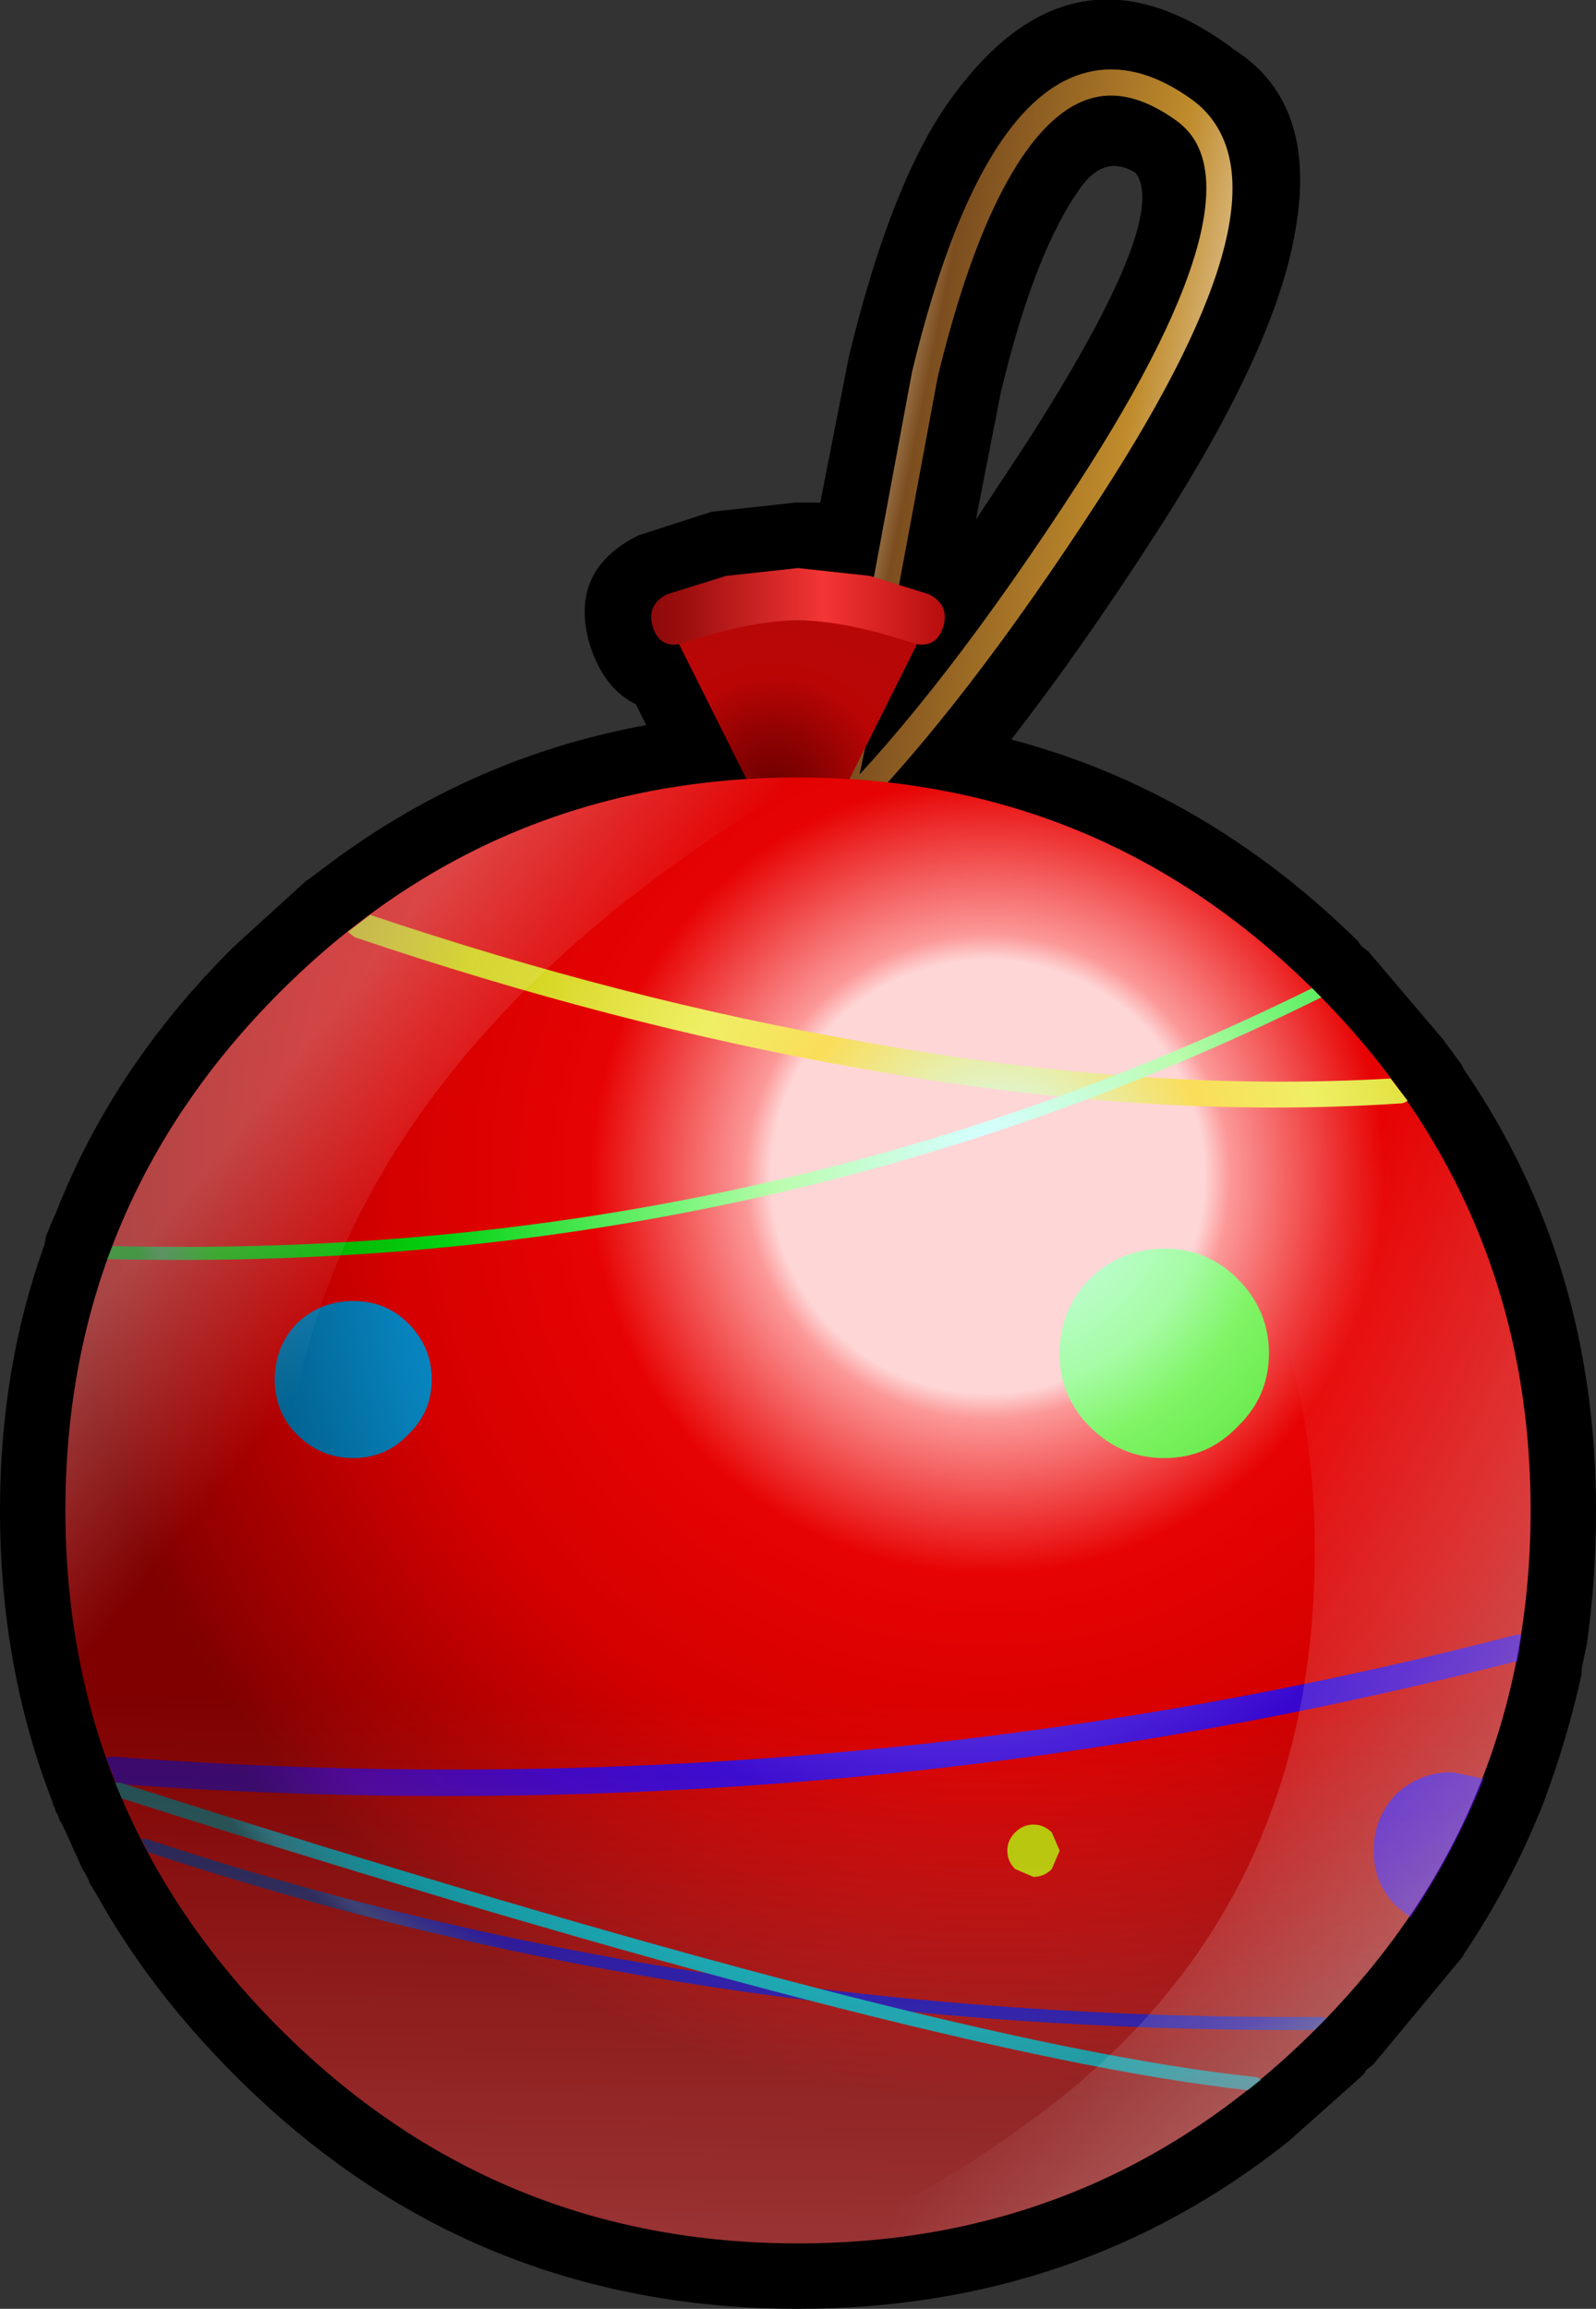 <?xml version="1.0" encoding="UTF-8" standalone="no"?>
<svg xmlns:xlink="http://www.w3.org/1999/xlink" height="88.2px" width="61.0px" xmlns="http://www.w3.org/2000/svg">
  <rect width="100%" height="100%" fill="#333333" stroke="none"/>
  <g transform="matrix(1.0, 0.0, 0.0, 1.0, 30.5, 57.7)">
    <path d="M10.85 -50.6 Q9.05 -48.15 7.75 -42.7 L6.8 -37.85 8.55 -40.5 8.65 -40.65 Q14.25 -49.35 12.9 -51.1 11.75 -51.8 10.85 -50.6 M16.6 -55.85 Q19.9 -53.8 19.0 -48.85 18.25 -44.4 13.7 -37.35 10.8 -32.85 8.15 -29.45 15.55 -27.5 21.4 -21.75 L21.5 -21.6 21.55 -21.55 21.8 -21.35 24.65 -18.0 25.35 -17.05 25.45 -16.85 Q30.5 -9.5 30.5 0.0 30.5 2.65 30.15 5.1 L29.95 6.05 29.95 6.25 Q29.4 8.75 28.5 11.15 27.3 14.2 25.45 16.95 L25.4 17.05 22.0 21.15 21.75 21.35 21.7 21.4 21.65 21.5 21.5 21.65 18.75 24.1 Q10.7 30.5 0.0 30.5 -12.65 30.5 -21.55 21.55 -24.8 18.3 -26.85 14.6 L-27.1 14.2 -27.1 14.15 -27.25 13.85 -27.35 13.7 -28.0 12.25 -28.2 11.85 -28.2 11.9 -28.3 11.6 -28.35 11.55 -28.4 11.4 -28.4 11.35 -28.45 11.3 -28.5 11.15 -28.45 11.25 Q-30.5 6.05 -30.5 0.0 -30.5 -5.45 -28.8 -10.15 L-28.75 -10.45 -28.55 -10.95 -28.35 -11.4 Q-26.15 -17.0 -21.55 -21.55 L-18.8 -24.05 -18.65 -24.15 -17.85 -24.75 Q-12.4 -28.8 -5.8 -30.0 L-6.2 -30.8 Q-7.35 -31.35 -7.9 -32.9 L-7.95 -33.05 Q-8.8 -35.9 -6.1 -37.25 L-3.3 -38.15 -0.1 -38.5 0.0 -38.5 0.05 -38.5 0.15 -38.5 0.85 -38.5 1.95 -44.1 Q3.65 -51.1 6.05 -54.2 10.6 -60.25 16.55 -55.9 L16.6 -55.85" fill="#000000" fill-rule="evenodd" stroke="none"/>
    <path d="M14.75 -53.5 Q18.7 -50.65 11.15 -39.0 5.9 -30.9 1.5 -26.5 L3.25 -34.8 4.85 -43.4 Q6.35 -49.6 8.45 -52.4 11.2 -56.05 14.75 -53.5 Z" fill="none" stroke="url(#gradient0)" stroke-linecap="round" stroke-linejoin="round" stroke-width="1.0"/>
    <path d="M1.0 -26.0 L-1.0 -26.0 -5.0 -34.0 5.0 -34.0 1.0 -26.0" fill="url(#gradient1)" fill-rule="evenodd" stroke="none"/>
    <path d="M2.75 -35.7 L5.0 -35.0 Q5.8 -34.6 5.55 -33.75 5.3 -32.95 4.5 -33.1 1.8 -34.0 0.0 -34.0 -1.8 -34.0 -4.5 -33.1 -5.3 -32.95 -5.55 -33.75 -5.8 -34.6 -5.0 -35.0 L-2.75 -35.7 0.0 -36.0 2.75 -35.7" fill="url(#gradient2)" fill-rule="evenodd" stroke="none"/>
    <path d="M19.8 -19.8 Q28.0 -11.6 28.0 0.0 28.0 11.6 19.8 19.8 11.6 28.0 0.0 28.0 -11.6 28.0 -19.8 19.8 -28.0 11.6 -28.0 0.0 -28.0 -11.6 -19.8 -19.8 -11.6 -28.0 0.0 -28.0 11.6 -28.0 19.8 -19.8" fill="url(#gradient3)" fill-rule="evenodd" stroke="none"/>
    <path d="M-26.25 9.4 Q1.45 11.5 27.45 4.75 L27.65 4.75 27.5 5.75 Q1.55 12.45 -26.05 10.45 L-26.45 9.45 -26.25 9.4" fill="url(#gradient4)" fill-rule="evenodd" stroke="none"/>
    <path d="M-24.9 12.55 Q-4.0 19.5 20.05 19.35 L20.2 19.4 19.8 19.8 19.75 19.85 Q-4.1 19.95 -24.85 13.05 L-25.1 12.55 -24.9 12.55" fill="url(#gradient5)" fill-rule="evenodd" stroke="none"/>
    <path d="M2.5 -17.9 Q13.25 -15.95 22.65 -16.5 L23.3 -15.65 Q23.15 -15.55 23.05 -15.55 13.35 -14.9 2.3 -16.9 -7.05 -18.55 -16.95 -21.9 L-17.2 -22.1 -16.35 -22.75 Q-6.7 -19.5 2.5 -17.9" fill="url(#gradient6)" fill-rule="evenodd" stroke="none"/>
    <path d="M17.55 21.65 L17.7 21.75 17.2 22.15 Q4.95 20.8 -25.85 11.0 L-26.1 10.4 -25.9 10.4 Q5.35 20.4 17.55 21.65" fill="url(#gradient7)" fill-rule="evenodd" stroke="none"/>
    <path d="M19.8 -19.8 L20.0 -19.6 19.9 -19.55 Q-1.4 -9.0 -26.3 -9.6 L-26.4 -9.6 -26.2 -10.1 Q-1.5 -9.5 19.65 -19.95 L19.8 -19.8" fill="url(#gradient8)" fill-rule="evenodd" stroke="none"/>
    <path d="M9.7 12.3 L10.0 13.0 9.7 13.7 Q9.4 14.0 9.0 14.0 L8.3 13.7 Q8.0 13.4 8.0 13.0 8.0 12.6 8.3 12.3 8.6 12.0 9.0 12.0 9.4 12.0 9.7 12.3" fill="#b6c402" fill-rule="evenodd" stroke="none"/>
    <path d="M22.0 13.0 Q22.0 11.75 22.85 10.85 23.75 10.0 25.0 10.0 L26.2 10.25 Q25.1 13.0 23.4 15.55 L22.85 15.1 Q22.0 14.25 22.0 13.0" fill="url(#gradient9)" fill-rule="evenodd" stroke="none"/>
    <path d="M18.0 -6.0 Q18.0 -4.35 16.8 -3.2 15.65 -2.0 14.0 -2.0 12.35 -2.0 11.15 -3.2 10.0 -4.35 10.0 -6.0 10.0 -7.65 11.15 -8.85 12.35 -10.0 14.0 -10.0 15.65 -10.0 16.8 -8.85 18.0 -7.65 18.0 -6.0" fill="url(#gradient10)" fill-rule="evenodd" stroke="none"/>
    <path d="M-17.0 -2.0 Q-18.25 -2.0 -19.15 -2.9 -20.0 -3.75 -20.0 -5.0 -20.0 -6.25 -19.15 -7.15 -18.25 -8.0 -17.0 -8.0 -15.75 -8.0 -14.9 -7.15 -14.0 -6.25 -14.0 -5.0 -14.0 -3.75 -14.9 -2.9 -15.75 -2.0 -17.0 -2.0" fill="url(#gradient11)" fill-rule="evenodd" stroke="none"/>
    <path d="M19.8 -19.8 Q28.0 -11.6 28.0 0.0 28.0 11.6 19.8 19.8 11.6 28.0 0.0 28.0 -11.6 28.0 -19.8 19.8 -28.0 11.6 -28.0 0.0 -28.0 -11.6 -19.8 -19.8 -11.6 -28.0 0.0 -28.0 11.6 -28.0 19.8 -19.8" fill="url(#gradient12)" fill-rule="evenodd" stroke="none"/>
    <path d="M2.3 -26.35 Q-0.3 -28.0 0.0 -28.0 11.6 -28.0 19.8 -19.8 28.0 -11.6 28.0 0.0 28.0 11.6 19.8 19.8 11.6 28.0 0.0 28.0 4.05 26.95 9.25 23.05 19.85 15.15 19.75 1.25 19.7 -11.4 9.15 -21.1 6.2 -23.8 2.3 -26.35" fill="url(#gradient13)" fill-rule="evenodd" stroke="none"/>
    <path d="M-2.3 -26.35 Q-6.2 -23.8 -9.15 -21.1 -19.7 -11.4 -19.75 1.25 -19.85 15.15 -9.25 23.05 -4.05 26.95 0.0 28.0 -11.6 28.0 -19.8 19.8 -28.0 11.6 -28.0 0.0 -28.0 -11.6 -19.8 -19.8 -11.6 -28.0 0.0 -28.0 0.3 -28.0 -2.3 -26.35" fill="url(#gradient14)" fill-rule="evenodd" stroke="none"/>
  </g>
  <defs>
    <linearGradient gradientTransform="matrix(-0.011, -0.002, 0.004, -0.02, 8.0, -37.65)" gradientUnits="userSpaceOnUse" id="gradient0" spreadMethod="pad" x1="-819.2" x2="819.2">
      <stop offset="0.0" stop-color="#f3e1cb"/>
      <stop offset="0.294" stop-color="#bf8b2b"/>
      <stop offset="0.722" stop-color="#7c4e1f"/>
      <stop offset="0.914" stop-color="#f7eadd"/>
    </linearGradient>
    <radialGradient cx="0" cy="0" gradientTransform="matrix(0.013, 0.0, 0.0, 0.013, -0.95, -27.5)" gradientUnits="userSpaceOnUse" id="gradient1" r="819.2" spreadMethod="pad">
      <stop offset="0.0" stop-color="#6a0000"/>
      <stop offset="0.22" stop-color="#930202"/>
      <stop offset="0.412" stop-color="#ba0505"/>
      <stop offset="0.596" stop-color="#b80707"/>
    </radialGradient>
    <linearGradient gradientTransform="matrix(0.007, 0.0, 0.0, 0.002, 0.0, -34.55)" gradientUnits="userSpaceOnUse" id="gradient2" spreadMethod="pad" x1="-819.2" x2="819.2">
      <stop offset="0.0" stop-color="#8c0909"/>
      <stop offset="0.122" stop-color="#9c0e0e"/>
      <stop offset="0.584" stop-color="#f43535"/>
      <stop offset="1.0" stop-color="#b40c0c"/>
    </linearGradient>
    <radialGradient cx="0" cy="0" gradientTransform="matrix(0.043, 0.0, 0.0, 0.043, 7.25, -12.75)" gradientUnits="userSpaceOnUse" id="gradient3" r="819.2" spreadMethod="pad">
      <stop offset="0.235" stop-color="#fed6d6"/>
      <stop offset="0.263" stop-color="#fc9898"/>
      <stop offset="0.431" stop-color="#e70303"/>
      <stop offset="0.647" stop-color="#d50000"/>
      <stop offset="0.753" stop-color="#bf0000"/>
      <stop offset="0.929" stop-color="#950000"/>
      <stop offset="1.0" stop-color="#800000"/>
    </radialGradient>
    <radialGradient cx="0" cy="0" gradientTransform="matrix(0.041, 0.0, 0.0, 0.041, 5.95, -10.05)" gradientUnits="userSpaceOnUse" id="gradient4" r="819.2" spreadMethod="pad">
      <stop offset="0.024" stop-color="#d5ffff"/>
      <stop offset="0.341" stop-color="#7761fa"/>
      <stop offset="0.365" stop-color="#7661f3"/>
      <stop offset="0.647" stop-color="#3806ce"/>
      <stop offset="0.753" stop-color="#3e01be"/>
      <stop offset="0.914" stop-color="#4a0293"/>
      <stop offset="1.0" stop-color="#350367"/>
    </radialGradient>
    <radialGradient cx="0" cy="0" gradientTransform="matrix(0.043, 0.0, 0.0, 0.043, 6.05, -10.55)" gradientUnits="userSpaceOnUse" id="gradient5" r="819.2" spreadMethod="pad">
      <stop offset="0.024" stop-color="#e0d8fc"/>
      <stop offset="0.341" stop-color="#9584fb"/>
      <stop offset="0.365" stop-color="#735bf9"/>
      <stop offset="0.631" stop-color="#0606ce"/>
      <stop offset="0.753" stop-color="#160ab6"/>
      <stop offset="0.914" stop-color="#1b068e"/>
      <stop offset="0.976" stop-color="#2d3368"/>
      <stop offset="1.0" stop-color="#1f1c4f"/>
    </radialGradient>
    <radialGradient cx="0" cy="0" fx="3.2" fy="0" gradientTransform="matrix(0.041, 0.0, 0.0, 0.041, 7.45, -12.75)" gradientUnits="userSpaceOnUse" id="gradient6" r="819.2" spreadMethod="pad">
      <stop offset="0.024" stop-color="#d5ffff"/>
      <stop offset="0.243" stop-color="#fadd5a"/>
      <stop offset="0.373" stop-color="#efef65"/>
      <stop offset="0.647" stop-color="#cccc09"/>
      <stop offset="0.753" stop-color="#b6a40a"/>
      <stop offset="0.914" stop-color="#8d8c07"/>
      <stop offset="1.0" stop-color="#686702"/>
    </radialGradient>
    <radialGradient cx="0" cy="0" gradientTransform="matrix(0.043, 0.0, 0.0, 0.043, 5.8, -10.1)" gradientUnits="userSpaceOnUse" id="gradient7" r="819.2" spreadMethod="pad">
      <stop offset="0.024" stop-color="#d5ffff"/>
      <stop offset="0.341" stop-color="#84eafb"/>
      <stop offset="0.365" stop-color="#5febf5"/>
      <stop offset="0.631" stop-color="#04c1d0"/>
      <stop offset="0.753" stop-color="#05adba"/>
      <stop offset="0.914" stop-color="#048791"/>
      <stop offset="0.976" stop-color="#246671"/>
      <stop offset="1.0" stop-color="#1e494d"/>
    </radialGradient>
    <radialGradient cx="0" cy="0" gradientTransform="matrix(0.04, 0.0, 0.0, 0.04, 7.4, -13.25)" gradientUnits="userSpaceOnUse" id="gradient8" r="819.2" spreadMethod="pad">
      <stop offset="0.024" stop-color="#d5ffff"/>
      <stop offset="0.251" stop-color="#bbfcad"/>
      <stop offset="0.365" stop-color="#7af57a"/>
      <stop offset="0.647" stop-color="#03d112"/>
      <stop offset="0.753" stop-color="#06ba05"/>
      <stop offset="0.914" stop-color="#119302"/>
      <stop offset="0.976" stop-color="#276d31"/>
      <stop offset="1.0" stop-color="#036f02"/>
    </radialGradient>
    <radialGradient cx="0" cy="0" gradientTransform="matrix(0.042, 0.0, 0.0, 0.042, 6.2, -9.75)" gradientUnits="userSpaceOnUse" id="gradient9" r="819.2" spreadMethod="pad">
      <stop offset="0.024" stop-color="#d5ffff"/>
      <stop offset="0.341" stop-color="#7761fa"/>
      <stop offset="0.365" stop-color="#7661f3"/>
      <stop offset="0.647" stop-color="#3806ce"/>
      <stop offset="0.753" stop-color="#3e01be"/>
      <stop offset="0.914" stop-color="#4a0293"/>
      <stop offset="1.0" stop-color="#350367"/>
    </radialGradient>
    <radialGradient cx="0" cy="0" gradientTransform="matrix(0.042, 0.0, 0.0, 0.042, 7.5, -12.75)" gradientUnits="userSpaceOnUse" id="gradient10" r="819.2" spreadMethod="pad">
      <stop offset="0.024" stop-color="#d5ffff"/>
      <stop offset="0.239" stop-color="#a6fca5"/>
      <stop offset="0.314" stop-color="#80f466"/>
      <stop offset="0.647" stop-color="#28d004"/>
      <stop offset="0.753" stop-color="#01be01"/>
      <stop offset="0.914" stop-color="#1c9302"/>
      <stop offset="1.0" stop-color="#036f02"/>
    </radialGradient>
    <radialGradient cx="0" cy="0" gradientTransform="matrix(0.035, 0.0, 0.0, 0.035, 5.85, -10.25)" gradientUnits="userSpaceOnUse" id="gradient11" r="819.2" spreadMethod="pad">
      <stop offset="0.024" stop-color="#d5ffff"/>
      <stop offset="0.341" stop-color="#84ddfb"/>
      <stop offset="0.365" stop-color="#60baf4"/>
      <stop offset="0.647" stop-color="#078dcd"/>
      <stop offset="0.753" stop-color="#0780b8"/>
      <stop offset="0.914" stop-color="#026493"/>
      <stop offset="0.976" stop-color="#28526c"/>
      <stop offset="1.0" stop-color="#02446f"/>
    </radialGradient>
    <linearGradient gradientTransform="matrix(-5.0E-4, 0.034, -0.034, -5.0E-4, 0.0, 0.0)" gradientUnits="userSpaceOnUse" id="gradient12" spreadMethod="pad" x1="-819.2" x2="819.2">
      <stop offset="0.631" stop-color="#ffffff" stop-opacity="0.0"/>
      <stop offset="1.0" stop-color="#ffffff" stop-opacity="0.2"/>
    </linearGradient>
    <linearGradient gradientTransform="matrix(0.032, 0.014, -0.014, 0.031, -0.5, 18.25)" gradientUnits="userSpaceOnUse" id="gradient13" spreadMethod="pad" x1="-819.2" x2="819.2">
      <stop offset="0.627" stop-color="#ffffff" stop-opacity="0.0"/>
      <stop offset="1.0" stop-color="#ffffff" stop-opacity="0.451"/>
    </linearGradient>
    <linearGradient gradientTransform="matrix(-0.012, -0.01, -0.021, 0.026, -29.7, 4.75)" gradientUnits="userSpaceOnUse" id="gradient14" spreadMethod="pad" x1="-819.2" x2="819.2">
      <stop offset="0.4" stop-color="#ffffff" stop-opacity="0.0"/>
      <stop offset="0.404" stop-color="#ffffff" stop-opacity="0.0"/>
      <stop offset="0.722" stop-color="#ffffff" stop-opacity="0.271"/>
    </linearGradient>
  </defs>
</svg>
